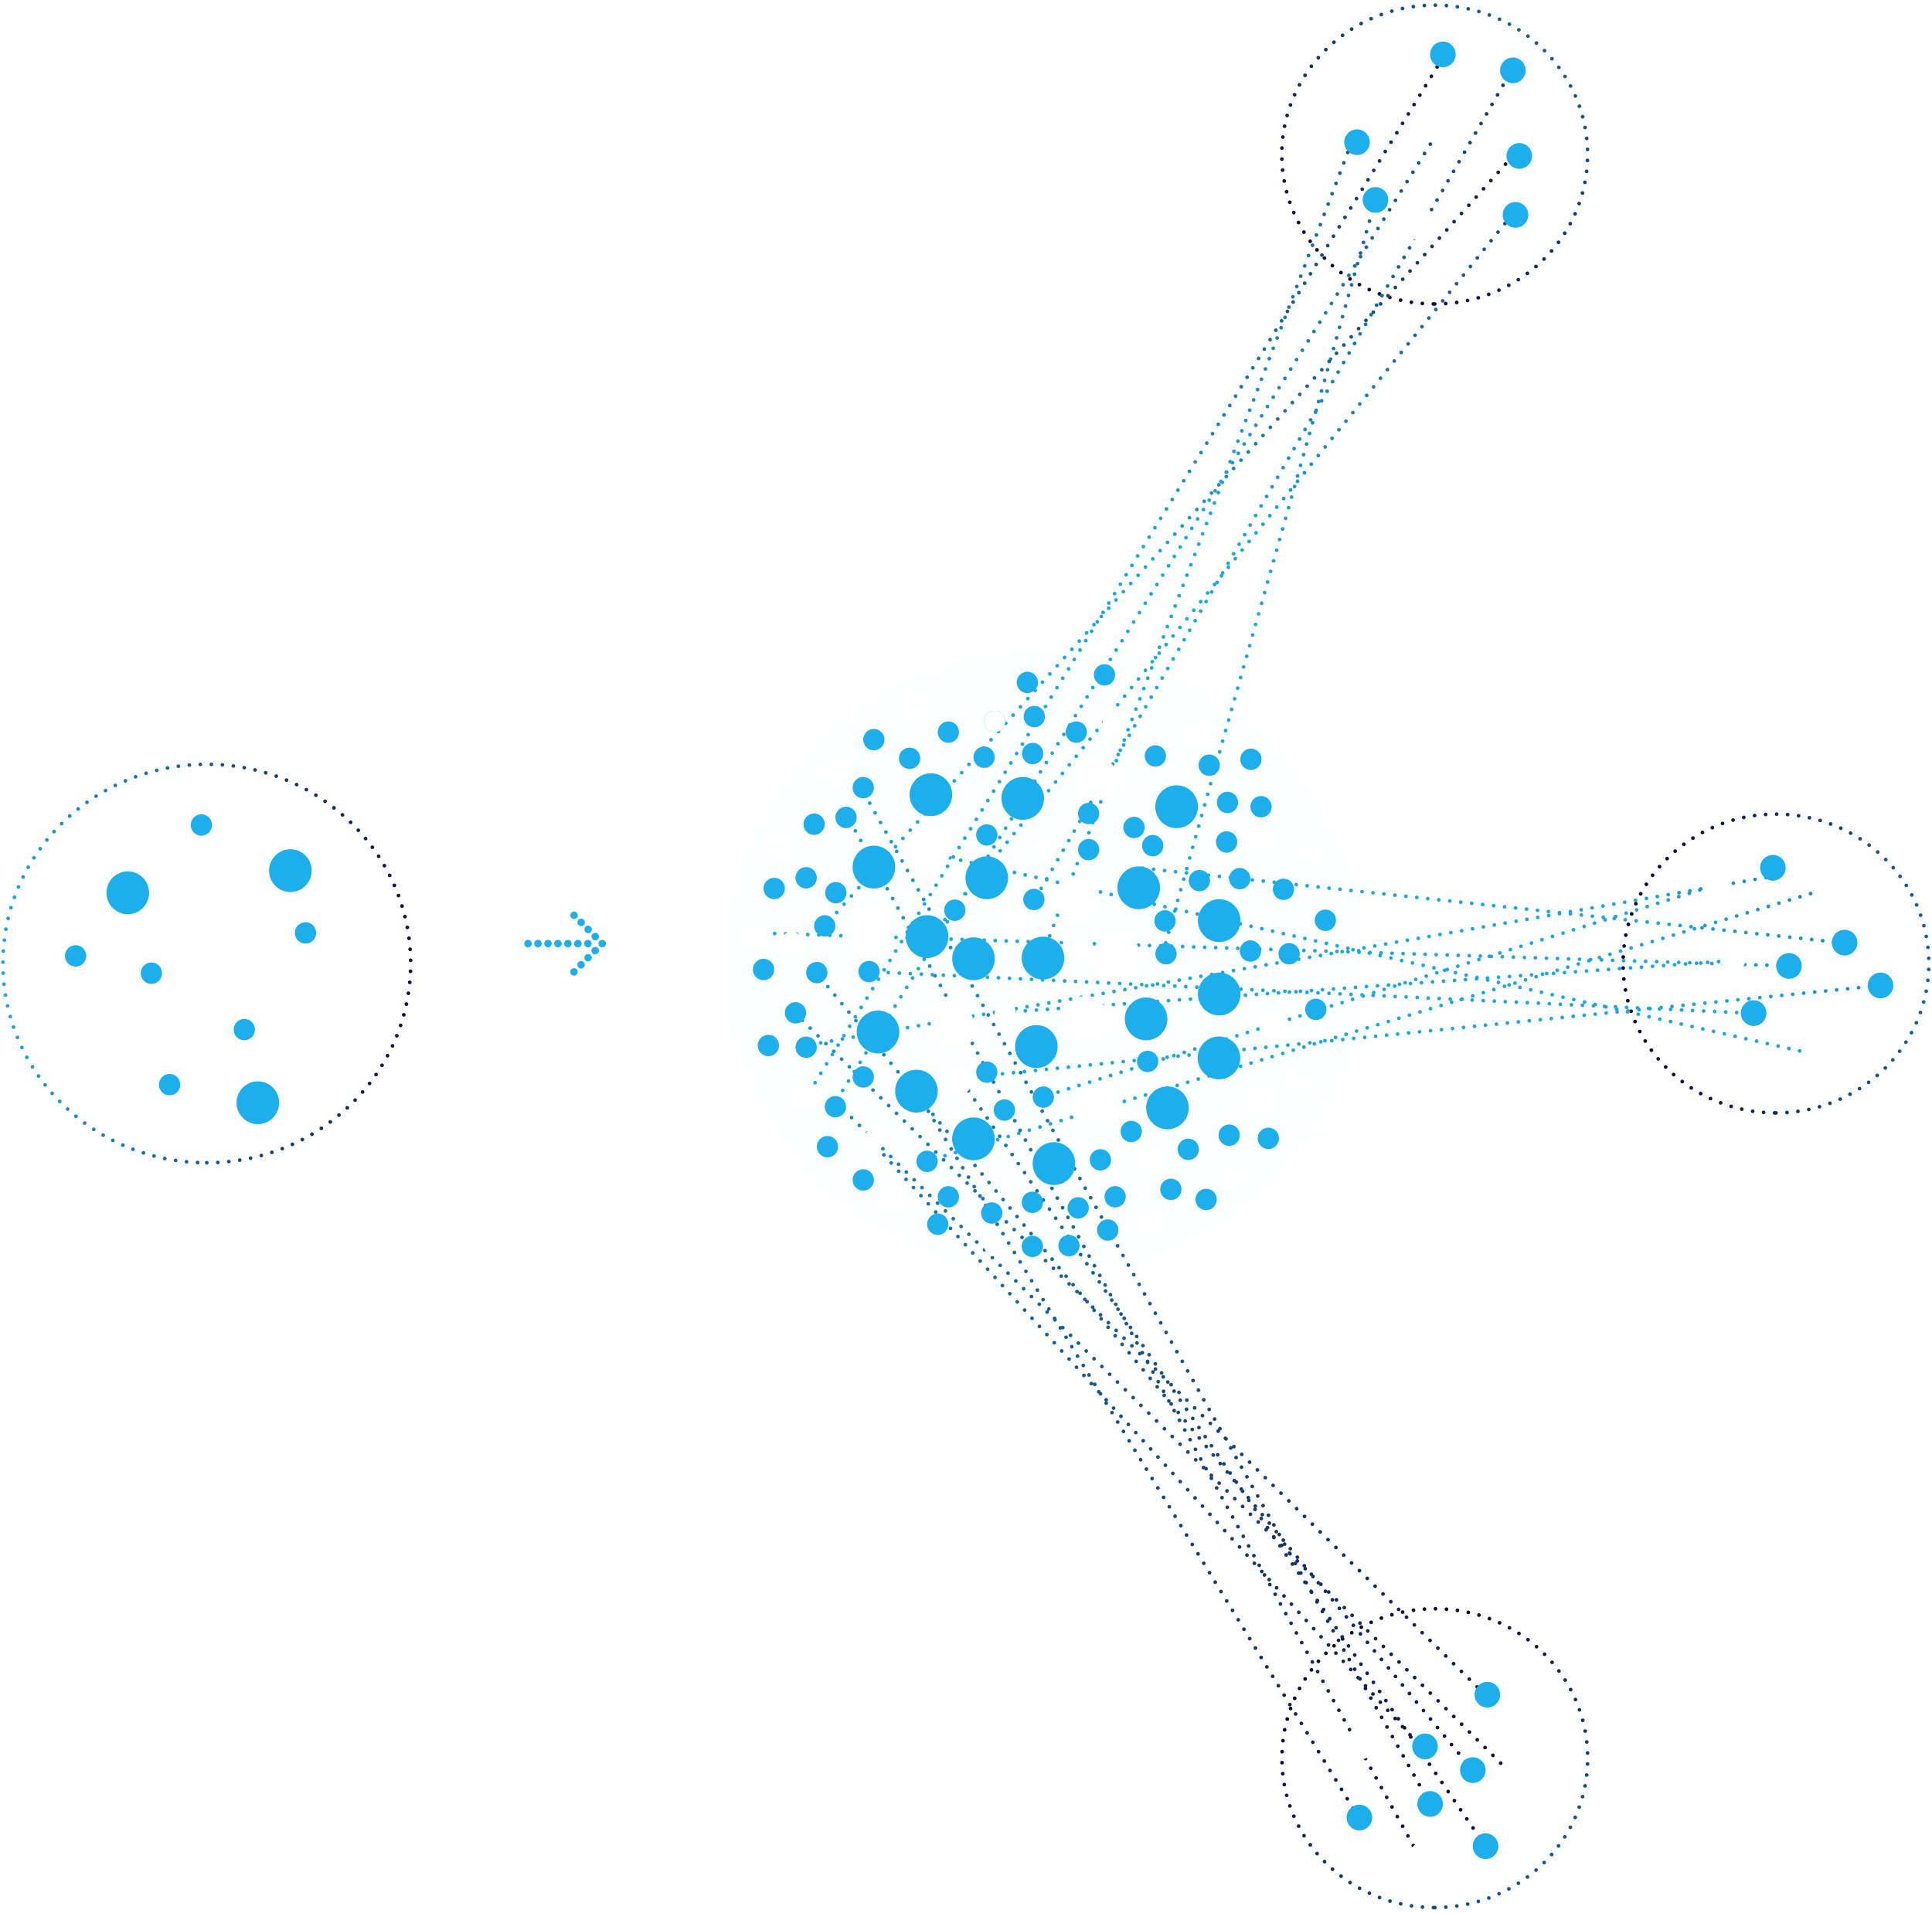 <svg xmlns="http://www.w3.org/2000/svg" width="523" height="518" viewBox="0 0 523 518">
    <defs>
        <linearGradient id="a" x1="0%" x2="107.034%" y1="50%" y2="50%">
            <stop offset="0%" stop-color="#1CA7E4"/>
            <stop offset="100%" stop-color="#0F0234"/>
        </linearGradient>
        <filter id="b" width="157.9%" height="159.2%" x="-29%" y="-29.6%" filterUnits="objectBoundingBox">
            <feGaussianBlur in="SourceGraphic" stdDeviation="16.8"/>
        </filter>
        <linearGradient id="c" x1="161.114%" x2="9.113%" y1="50%" y2="50%">
            <stop offset="0%" stop-color="#1CA7E4"/>
            <stop offset="100%" stop-color="#0F0234"/>
        </linearGradient>
        <linearGradient id="d" x1="124.931%" x2="26.529%" y1="158.604%" y2="20.557%">
            <stop offset="0%" stop-color="#1CA7E4"/>
            <stop offset="100%" stop-color="#0F0234"/>
        </linearGradient>
        <linearGradient id="e" x1="125.936%" x2="16.534%" y1="-58.391%" y2="91.301%">
            <stop offset="0%" stop-color="#1CA7E4"/>
            <stop offset="100%" stop-color="#0F0234"/>
        </linearGradient>
        <linearGradient id="f" x1="50%" x2="99.366%" y1="50%" y2="1.012%">
            <stop offset="0%" stop-color="#1CA7E4"/>
            <stop offset="100%" stop-color="#0F0234"/>
        </linearGradient>
        <linearGradient id="g" x1="9.464%" x2="96.349%" y1="-6.521%" y2="105.828%">
            <stop offset="0%" stop-color="#1CA7E4"/>
            <stop offset="100%" stop-color="#0F0234"/>
        </linearGradient>
    </defs>
    <g fill="none" fill-rule="evenodd" transform="translate(0 1)">
        <path stroke="url(#a)" stroke-dasharray="0,2.986,0,0,0,0" stroke-linecap="round" stroke-linejoin="round" d="M55.977 313.834c30.48 0 55.189-24.152 55.189-53.945 0-29.792-24.71-53.944-55.19-53.944-30.48 0-55.188 24.152-55.188 53.944 0 29.793 24.709 53.945 55.189 53.945z"/>
        <ellipse cx="282.874" cy="259.889" fill="#1DAEEC" filter="url(#b)" opacity=".065" rx="87.03" ry="85.067"/>
        <ellipse cx="58.399" cy="260.068" fill="#FFF" fill-rule="nonzero" rx="5.765" ry="5.799"/>
        <ellipse cx="78.606" cy="234.742" fill="#1DAEEC" fill-rule="nonzero" rx="5.765" ry="5.799"/>
        <ellipse cx="88.253" cy="271.691" fill="#FFF" fill-rule="nonzero" rx="5.765" ry="5.799"/>
        <ellipse cx="69.802" cy="297.588" fill="#1DAEEC" fill-rule="nonzero" rx="5.765" ry="5.799"/>
        <ellipse cx="26.239" cy="282.583" fill="#FFF" fill-rule="nonzero" rx="5.765" ry="5.799"/>
        <ellipse cx="34.591" cy="240.742" fill="#1DAEEC" fill-rule="nonzero" rx="5.765" ry="5.799"/>
        <ellipse cx="54.517" cy="222.386" fill="#1DAEEC" fill-rule="nonzero" rx="2.883" ry="2.9"/>
        <ellipse cx="82.703" cy="251.607" fill="#1DAEEC" fill-rule="nonzero" rx="2.883" ry="2.9"/>
        <ellipse cx="66.13" cy="277.782" fill="#1DAEEC" fill-rule="nonzero" rx="2.883" ry="2.9"/>
        <ellipse cx="45.908" cy="292.689" fill="#1DAEEC" fill-rule="nonzero" rx="2.883" ry="2.9"/>
        <ellipse cx="40.985" cy="262.507" fill="#1DAEEC" fill-rule="nonzero" rx="2.883" ry="2.9"/>
        <ellipse cx="20.474" cy="257.826" fill="#1DAEEC" fill-rule="nonzero" rx="2.883" ry="2.9"/>
        <path stroke="url(#c)" stroke-dasharray="0,2.986,0,0,0,0" stroke-linecap="round" stroke-linejoin="round" d="M480.758 300.348c22.86 0 41.392-18.114 41.392-40.459 0-22.344-18.532-40.458-41.392-40.458-22.86 0-41.392 18.114-41.392 40.458 0 22.345 18.532 40.459 41.392 40.459z"/>
        <path stroke="url(#d)" stroke-dasharray="0,2.986,0,0,0,0" stroke-linecap="round" stroke-linejoin="round" d="M388.407 515.513c22.86 0 41.391-18.114 41.391-40.458 0-22.344-18.531-40.458-41.391-40.458s-41.392 18.114-41.392 40.458c0 22.344 18.531 40.458 41.392 40.458z"/>
        <path fill="#1DAEEC" fill-rule="nonzero" d="M153.734 255.507a1.012 1.012 0 1 0 0-2.024 1.012 1.012 0 0 0 0 2.024zm-2.7 0a1.011 1.011 0 1 0 .002-2.023 1.011 1.011 0 0 0-.002 2.022zm5.4 0a1.012 1.012 0 1 0 0-2.024 1.012 1.012 0 0 0 0 2.024zm2.7 0a1.012 1.012 0 1 0 0-2.025 1.012 1.012 0 0 0 0 2.025zm-16.2 0a1.013 1.013 0 1 0 0-2.027 1.013 1.013 0 0 0 0 2.027zm2.7 0a1.013 1.013 0 1 0 0-2.026 1.013 1.013 0 0 0 0 2.026zm2.7 0a1.012 1.012 0 1 0 0-2.024 1.012 1.012 0 0 0 0 2.024zm8.25 3.999a1.012 1.012 0 1 0 1.432 1.431 1.012 1.012 0 0 0-1.432-1.431zm1.91-1.91a1.012 1.012 0 1 0 1.43 1.433 1.012 1.012 0 0 0-1.43-1.432zm-3.818 3.819a1.012 1.012 0 1 0 1.43 1.431 1.012 1.012 0 0 0-1.43-1.431zm5.726-5.727a1.012 1.012 0 1 0 1.432 1.431 1.012 1.012 0 0 0-1.432-1.431zm-4.295-8.114a1.012 1.012 0 1 0-1.431-1.431 1.012 1.012 0 0 0 1.43 1.431zm3.818 3.819a1.013 1.013 0 1 0-1.433-1.432 1.013 1.013 0 0 0 1.433 1.432zm3.474 4.042c.003 0 .006 0 .009-.002a.933.933 0 0 0 .133-.07c.014-.009.03-.014.043-.022a1.03 1.03 0 0 0 .288-.289c.004-.005.006-.012.01-.018a1.012 1.012 0 1 0-.483.401zm-2.997-2.134a1.012 1.012 0 1 0 1.432-1.43 1.012 1.012 0 0 0-1.432 1.43zm-2.386-3.818a1.012 1.012 0 1 0-1.431-1.43 1.012 1.012 0 0 0 1.431 1.43z"/>
        <path stroke="url(#e)" stroke-dasharray="0,2.986,0,0,0,0" stroke-linecap="round" stroke-linejoin="round" d="M388.38 81.312c22.86 0 41.392-18.113 41.392-40.458C429.772 18.51 411.24.396 388.38.396c-22.86 0-41.392 18.114-41.392 40.458 0 22.345 18.532 40.458 41.392 40.458z"/>
        <path stroke="url(#f)" stroke-dasharray="0,2.986,0,0,0,0" stroke-linecap="round" stroke-linejoin="round" d="M365.909 37.503l-83.92 220.585M409.265 57.205L251.684 253.077M388.775 35.5L226.988 296.088M468.204 259.173l-196.216 13.915M484.284 260.545l-279.431-8.938M473.113 273.305l-238.125-11.217M462.988 239.088l-181 57M492.988 240.088l-241 73M480.988 236.088l-263 46M509.067 265.827l-241.079 24.261M499.344 254.346l-190.856-20.344M492.988 284.883l-241-54.795M408.361 19.5L280.988 241.088M372.353 53.139l-57.425 203.41"/>
        <path stroke="url(#g)" stroke-dasharray="0,2.986,0,0,0,0" stroke-linecap="round" stroke-linejoin="round" d="M408.361 478.5L226.988 298.088M401.988 457.865l-187-184.777M385.696 473.16L235.988 308.089M384.015 501.336L229.988 221.088M387.137 487.454L232.988 212.088M367.812 491.14L248.988 296.088M402.137 498.884L261.361 293.163M398.62 478.294L221.11 262.507"/>
        <path stroke="url(#f)" stroke-dasharray="0,2.986,0,0,0,0" stroke-linecap="round" stroke-linejoin="round" d="M409.553 41.22L223.236 249.707M390.596 14.572L220.318 292.69"/>
        <ellipse cx="258.479" cy="245.453" fill="#1DAEEC" fill-rule="nonzero" rx="2.883" ry="2.9"/>
        <ellipse cx="235.255" cy="262.073" fill="#1DAEEC" fill-rule="nonzero" rx="2.883" ry="2.9"/>
        <ellipse cx="221.11" cy="262.348" fill="#1DAEEC" fill-rule="nonzero" rx="2.883" ry="2.9"/>
        <ellipse cx="233.684" cy="212.277" fill="#1DAEEC" fill-rule="nonzero" rx="2.883" ry="2.9"/>
        <ellipse cx="218.227" cy="236.675" fill="#1DAEEC" fill-rule="nonzero" rx="2.883" ry="2.9"/>
        <ellipse cx="214.264" cy="254.189" fill="#FFF" fill-rule="nonzero" rx="2.883" ry="2.9"/>
        <ellipse cx="332.749" cy="306.366" fill="#1DAEEC" fill-rule="nonzero" rx="2.883" ry="2.9"/>
        <ellipse cx="236.567" cy="307.661" fill="#FFF" fill-rule="nonzero" rx="2.883" ry="2.9"/>
        <ellipse cx="256.732" cy="323.051" fill="#1DAEEC" fill-rule="nonzero" rx="2.883" ry="2.9"/>
        <ellipse cx="279.992" cy="193.023" fill="#1DAEEC" fill-rule="nonzero" rx="2.883" ry="2.9"/>
        <ellipse cx="279.462" cy="324.545" fill="#1DAEEC" fill-rule="nonzero" rx="2.883" ry="2.9"/>
        <ellipse cx="344.561" cy="277.348" fill="#FFF" fill-rule="nonzero" rx="2.883" ry="2.9"/>
        <ellipse cx="312.762" cy="203.698" fill="#1DAEEC" fill-rule="nonzero" rx="2.883" ry="2.9"/>
        <ellipse cx="294.701" cy="219.278" fill="#1DAEEC" fill-rule="nonzero" rx="2.883" ry="2.9"/>
        <ellipse cx="301.875" cy="323.051" fill="#1DAEEC" fill-rule="nonzero" rx="2.883" ry="2.9"/>
        <ellipse cx="291.875" cy="326.051" fill="#1DAEEC" fill-rule="nonzero" rx="2.883" ry="2.9"/>
        <ellipse cx="299.875" cy="332.051" fill="#1DAEEC" fill-rule="nonzero" rx="2.883" ry="2.9"/>
        <ellipse cx="297.875" cy="313.051" fill="#1DAEEC" fill-rule="nonzero" rx="2.883" ry="2.9"/>
        <ellipse cx="260.126" cy="292.236" fill="#FFF" fill-rule="nonzero" rx="2.883" ry="2.9"/>
        <ellipse cx="208" cy="282.088" fill="#1DAEEC" fill-rule="nonzero" rx="2.883" ry="2.9"/>
        <ellipse cx="311.283" cy="330.275" fill="#FFF" fill-rule="nonzero" rx="2.883" ry="2.9"/>
        <ellipse cx="327.339" cy="206.189" fill="#1DAEEC" fill-rule="nonzero" rx="2.883" ry="2.9"/>
        <ellipse cx="332.283" cy="216.276" fill="#1DAEEC" fill-rule="nonzero" rx="2.883" ry="2.9"/>
        <ellipse cx="354.244" cy="229.245" fill="#FFF" fill-rule="nonzero" rx="2.883" ry="2.9"/>
        <ellipse cx="343.345" cy="307.229" fill="#1DAEEC" fill-rule="nonzero" rx="2.883" ry="2.9"/>
        <ellipse cx="333.916" cy="316.359" fill="#FFF" fill-rule="nonzero" rx="2.883" ry="2.9"/>
        <ellipse cx="326.503" cy="323.777" fill="#1DAEEC" fill-rule="nonzero" rx="2.883" ry="2.9"/>
        <ellipse cx="321.672" cy="310.207" fill="#1DAEEC" fill-rule="nonzero" rx="2.883" ry="2.9"/>
        <ellipse cx="236.553" cy="199.273" fill="#1DAEEC" fill-rule="nonzero" rx="2.883" ry="2.9"/>
        <ellipse cx="226.119" cy="207.693" fill="#FFF" fill-rule="nonzero" rx="2.883" ry="2.9"/>
        <ellipse cx="211.875" cy="227.831" fill="#FFF" fill-rule="nonzero" rx="2.883" ry="2.9"/>
        <ellipse cx="204.645" cy="252.289" fill="#FFF" fill-rule="nonzero" rx="2.883" ry="2.9"/>
        <ellipse cx="324.897" cy="197.843" fill="#FFF" fill-rule="nonzero" rx="2.883" ry="2.9"/>
        <ellipse cx="278.106" cy="183.78" fill="#1DAEEC" fill-rule="nonzero" rx="2.883" ry="2.9"/>
        <ellipse cx="248.084" cy="189.478" fill="#FFF" fill-rule="nonzero" rx="2.883" ry="2.9"/>
        <ellipse cx="338.632" cy="204.596" fill="#1DAEEC" fill-rule="nonzero" rx="2.883" ry="2.9"/>
        <ellipse cx="298.993" cy="181.734" fill="#1DAEEC" fill-rule="nonzero" rx="2.883" ry="2.9"/>
        <ellipse cx="306.984" cy="223.054" fill="#1DAEEC" fill-rule="nonzero" rx="2.883" ry="2.9"/>
        <ellipse cx="356.195" cy="272.3" fill="#1DAEEC" fill-rule="nonzero" rx="2.883" ry="2.9"/>
        <ellipse cx="358.787" cy="248.175" fill="#1DAEEC" fill-rule="nonzero" rx="2.883" ry="2.9"/>
        <ellipse cx="316.951" cy="321.026" fill="#1DAEEC" fill-rule="nonzero" rx="2.883" ry="2.9"/>
        <ellipse cx="274.226" cy="247.975" fill="#FFF" fill-rule="nonzero" rx="2.883" ry="2.9"/>
        <ellipse cx="218.227" cy="282.551" fill="#1DAEEC" fill-rule="nonzero" rx="2.883" ry="2.9"/>
        <ellipse cx="215.345" cy="273.249" fill="#1DAEEC" fill-rule="nonzero" rx="2.883" ry="2.9"/>
        <ellipse cx="279.875" cy="242.553" fill="#1DAEEC" fill-rule="nonzero" rx="2.883" ry="2.9"/>
        <ellipse cx="250.967" cy="313.46" fill="#1DAEEC" fill-rule="nonzero" rx="2.883" ry="2.9"/>
        <ellipse cx="306.232" cy="305.366" fill="#1DAEEC" fill-rule="nonzero" rx="2.883" ry="2.9"/>
        <ellipse cx="332.045" cy="226.976" fill="#1DAEEC" fill-rule="nonzero" rx="2.883" ry="2.9"/>
        <ellipse cx="312.045" cy="227.976" fill="#1DAEEC" fill-rule="nonzero" rx="2.883" ry="2.9"/>
        <ellipse cx="292.045" cy="255.976" fill="#FFF" fill-rule="nonzero" rx="2.883" ry="2.9"/>
        <ellipse cx="311.232" cy="314.065" fill="#FFF" fill-rule="nonzero" rx="2.883" ry="2.9"/>
        <ellipse cx="268.461" cy="327.445" fill="#1DAEEC" fill-rule="nonzero" rx="2.883" ry="2.9"/>
        <ellipse cx="233.684" cy="290.606" fill="#1DAEEC" fill-rule="nonzero" rx="2.883" ry="2.9"/>
        <ellipse cx="266.409" cy="204.036" fill="#1DAEEC" fill-rule="nonzero" rx="2.883" ry="2.9"/>
        <ellipse cx="267.127" cy="225.077" fill="#1DAEEC" fill-rule="nonzero" rx="2.883" ry="2.9"/>
        <ellipse cx="257.761" cy="276.149" fill="#FFF" fill-rule="nonzero" rx="5.765" ry="5.799"/>
        <ellipse cx="276.858" cy="215.177" fill="#1DAEEC" fill-rule="nonzero" rx="5.765" ry="5.799"/>
        <ellipse cx="235.572" cy="250.75" fill="#FFF" fill-rule="nonzero" rx="5.765" ry="5.799"/>
        <ellipse cx="251.996" cy="214.177" fill="#1DAEEC" fill-rule="nonzero" rx="5.765" ry="5.799"/>
        <ellipse cx="285.305" cy="314.065" fill="#1DAEEC" fill-rule="nonzero" rx="5.765" ry="5.799"/>
        <ellipse cx="251.684" cy="228.751" fill="#FFF" fill-rule="nonzero" rx="5.765" ry="5.799"/>
        <ellipse cx="283.428" cy="229.052" fill="#FFF" fill-rule="nonzero" rx="2.883" ry="2.9"/>
        <ellipse cx="291.345" cy="242.474" fill="#FFF" fill-rule="nonzero" rx="5.765" ry="5.799"/>
        <ellipse cx="282.345" cy="258.406" fill="#1DAEEC" fill-rule="nonzero" rx="5.765" ry="5.799"/>
        <ellipse cx="250.967" cy="252.606" fill="#1DAEEC" fill-rule="nonzero" rx="5.765" ry="5.799"/>
        <ellipse cx="263.527" cy="258.606" fill="#1DAEEC" fill-rule="nonzero" rx="5.765" ry="5.799"/>
        <ellipse cx="248.084" cy="294.451" fill="#1DAEEC" fill-rule="nonzero" rx="5.765" ry="5.799"/>
        <ellipse cx="302.876" cy="257.826" fill="#FFF" fill-rule="nonzero" rx="5.765" ry="5.799"/>
        <ellipse cx="294.045" cy="274.448" fill="#FFF" fill-rule="nonzero" rx="5.765" ry="5.799"/>
        <ellipse cx="310.668" cy="286.407" fill="#1DAEEC" fill-rule="nonzero" rx="2.883" ry="2.9"/>
        <ellipse cx="310.254" cy="274.883" fill="#1DAEEC" fill-rule="nonzero" rx="5.765" ry="5.799"/>
        <ellipse cx="315.371" cy="248.352" fill="#1DAEEC" fill-rule="nonzero" rx="2.883" ry="2.9"/>
        <ellipse cx="315.645" cy="257.246" fill="#1DAEEC" fill-rule="nonzero" rx="2.883" ry="2.9"/>
        <ellipse cx="324.684" cy="237.449" fill="#1DAEEC" fill-rule="nonzero" rx="2.883" ry="2.9"/>
        <ellipse cx="341.371" cy="226.152" fill="#FFF" fill-rule="nonzero" rx="2.883" ry="2.9"/>
        <ellipse cx="335.606" cy="236.902" fill="#1DAEEC" fill-rule="nonzero" rx="2.883" ry="2.9"/>
        <ellipse cx="220.381" cy="222.177" fill="#1DAEEC" fill-rule="nonzero" rx="2.883" ry="2.9"/>
        <ellipse cx="209.579" cy="239.575" fill="#1DAEEC" fill-rule="nonzero" rx="2.883" ry="2.9"/>
        <ellipse cx="206.697" cy="261.505" fill="#1DAEEC" fill-rule="nonzero" rx="2.883" ry="2.9"/>
        <ellipse cx="223.264" cy="249.707" fill="#1DAEEC" fill-rule="nonzero" rx="2.883" ry="2.9"/>
        <ellipse cx="226.264" cy="240.707" fill="#1DAEEC" fill-rule="nonzero" rx="2.883" ry="2.9"/>
        <ellipse cx="218.227" cy="295.488" fill="#FFF" fill-rule="nonzero" rx="2.883" ry="2.9"/>
        <ellipse cx="223.993" cy="309.488" fill="#1DAEEC" fill-rule="nonzero" rx="2.883" ry="2.9"/>
        <ellipse cx="233.684" cy="318.488" fill="#1DAEEC" fill-rule="nonzero" rx="2.883" ry="2.9"/>
        <ellipse cx="242.319" cy="324.287" fill="#FFF" fill-rule="nonzero" rx="2.883" ry="2.9"/>
        <ellipse cx="253.849" cy="330.488" fill="#1DAEEC" fill-rule="nonzero" rx="2.883" ry="2.9"/>
        <ellipse cx="269.292" cy="336.287" fill="#FFF" fill-rule="nonzero" rx="2.883" ry="2.9"/>
        <ellipse cx="279.462" cy="336.488" fill="#1DAEEC" fill-rule="nonzero" rx="2.883" ry="2.9"/>
        <ellipse cx="289.371" cy="336.287" fill="#1DAEEC" fill-rule="nonzero" rx="2.883" ry="2.9"/>
        <ellipse cx="271.897" cy="299.567" fill="#1DAEEC" fill-rule="nonzero" rx="2.883" ry="2.9"/>
        <ellipse cx="350.327" cy="292.206" fill="#FFF" fill-rule="nonzero" rx="2.883" ry="2.9"/>
        <ellipse cx="338.488" cy="256.506" fill="#1DAEEC" fill-rule="nonzero" rx="2.883" ry="2.9"/>
        <ellipse cx="341.371" cy="217.434" fill="#1DAEEC" fill-rule="nonzero" rx="2.883" ry="2.9"/>
        <ellipse cx="269.23" cy="194.335" fill="#1DAEEC" fill-rule="nonzero" rx="2.883" ry="2.9"/>
        <ellipse cx="279.539" cy="203.034" fill="#1DAEEC" fill-rule="nonzero" rx="2.883" ry="2.9"/>
        <ellipse cx="291.371" cy="197.235" fill="#1DAEEC" fill-rule="nonzero" rx="2.883" ry="2.9"/>
        <ellipse cx="269.23" cy="194.335" fill="#FFF" fill-rule="nonzero" rx="2.883" ry="2.9"/>
        <ellipse cx="330.045" cy="268.147" fill="#1DAEEC" fill-rule="nonzero" rx="5.765" ry="5.799"/>
        <ellipse cx="329.984" cy="285.451" fill="#1DAEEC" fill-rule="nonzero" rx="5.765" ry="5.799"/>
        <ellipse cx="316.036" cy="298.962" fill="#1DAEEC" fill-rule="nonzero" rx="5.765" ry="5.799"/>
        <ellipse cx="347.444" cy="239.801" fill="#1DAEEC" fill-rule="nonzero" rx="2.883" ry="2.9"/>
        <ellipse cx="318.514" cy="217.434" fill="#1DAEEC" fill-rule="nonzero" rx="5.765" ry="5.799"/>
        <ellipse cx="263.527" cy="307.366" fill="#1DAEEC" fill-rule="nonzero" rx="5.765" ry="5.799"/>
        <ellipse cx="237.678" cy="278.426" fill="#1DAEEC" fill-rule="nonzero" rx="5.765" ry="5.799"/>
        <ellipse cx="282.422" cy="296.062" fill="#1DAEEC" fill-rule="nonzero" rx="2.883" ry="2.9"/>
        <ellipse cx="267.127" cy="289.307" fill="#1DAEEC" fill-rule="nonzero" rx="2.883" ry="2.9"/>
        <ellipse cx="280.545" cy="282.369" fill="#1DAEEC" fill-rule="nonzero" rx="5.765" ry="5.799"/>
        <ellipse cx="297.111" cy="298.006" fill="#FFF" fill-rule="nonzero" rx="5.765" ry="5.799"/>
        <ellipse cx="308.254" cy="239.388" fill="#1DAEEC" fill-rule="nonzero" rx="5.765" ry="5.799"/>
        <ellipse cx="267.127" cy="236.675" fill="#1DAEEC" fill-rule="nonzero" rx="5.765" ry="5.799"/>
        <ellipse cx="236.567" cy="233.776" fill="#1DAEEC" fill-rule="nonzero" rx="5.765" ry="5.799"/>
        <ellipse cx="341.679" cy="297.405" fill="#FFF" fill-rule="nonzero" rx="2.883" ry="2.9"/>
        <ellipse cx="348.975" cy="257.246" fill="#1DAEEC" fill-rule="nonzero" rx="2.883" ry="2.9"/>
        <ellipse cx="330.045" cy="248.273" fill="#1DAEEC" fill-rule="nonzero" rx="5.765" ry="5.799"/>
        <ellipse cx="294.701" cy="229.052" fill="#1DAEEC" fill-rule="nonzero" rx="2.883" ry="2.9"/>
        <ellipse cx="301.371" cy="194.335" fill="#FFF" fill-rule="nonzero" rx="2.883" ry="2.9"/>
        <ellipse cx="256.732" cy="197.235" fill="#1DAEEC" fill-rule="nonzero" rx="2.883" ry="2.9"/>
        <ellipse cx="246.231" cy="204.325" fill="#1DAEEC" fill-rule="nonzero" rx="2.883" ry="2.9"/>
        <ellipse cx="229.029" cy="220.334" fill="#1DAEEC" fill-rule="nonzero" rx="2.883" ry="2.9"/>
        <ellipse cx="272.113" cy="273.216" fill="#FFF" fill-rule="nonzero" rx="2.883" ry="2.9"/>
        <ellipse cx="226.147" cy="298.667" fill="#1DAEEC" fill-rule="nonzero" rx="2.883" ry="2.9"/>
        <ellipse cx="296.745" cy="209.835" fill="#FFF" fill-rule="nonzero" rx="5.765" ry="5.799"/>
        <ellipse cx="372.353" cy="20.653" fill="#FFF" fill-rule="nonzero" rx="3.459" ry="3.479"/>
        <ellipse cx="390.596" cy="13.73" fill="#1DAEEC" fill-rule="nonzero" rx="3.459" ry="3.479"/>
        <ellipse cx="409.553" cy="18.052" fill="#1DAEEC" fill-rule="nonzero" rx="3.459" ry="3.479"/>
        <ellipse cx="410.251" cy="57.179" fill="#1DAEEC" fill-rule="nonzero" rx="3.459" ry="3.479"/>
        <ellipse cx="411.279" cy="41.22" fill="#1DAEEC" fill-rule="nonzero" rx="3.459" ry="3.479"/>
        <ellipse cx="372.353" cy="53.139" fill="#1DAEEC" fill-rule="nonzero" rx="3.459" ry="3.479"/>
        <ellipse cx="384.447" cy="60.685" fill="#FFF" fill-rule="nonzero" rx="3.459" ry="3.479"/>
        <ellipse cx="389.316" cy="33.616" fill="#FFF" fill-rule="nonzero" rx="3.459" ry="3.479"/>
        <ellipse cx="367.353" cy="37.503" fill="#1DAEEC" fill-rule="nonzero" rx="3.459" ry="3.479"/>
        <path fill="#1DAEEC" fill-rule="nonzero" d="M499.344 257.709c1.91 0 3.46-1.558 3.46-3.48 0-1.921-1.55-3.48-3.46-3.48s-3.46 1.559-3.46 3.48c0 1.922 1.55 3.48 3.46 3.48zm0 0c1.91 0 3.46-1.558 3.46-3.48 0-1.921-1.55-3.48-3.46-3.48s-3.46 1.559-3.46 3.48c0 1.922 1.55 3.48 3.46 3.48z"/>
        <ellipse cx="494.001" cy="239.221" fill="#FFF" fill-rule="nonzero" rx="3.459" ry="3.479"/>
        <ellipse cx="479.931" cy="233.966" fill="#1DAEEC" fill-rule="nonzero" rx="3.459" ry="3.479"/>
        <ellipse cx="509.067" cy="265.827" fill="#1DAEEC" fill-rule="nonzero" rx="3.459" ry="3.479"/>
        <ellipse cx="492.281" cy="284.883" fill="#FFF" fill-rule="nonzero" rx="3.459" ry="3.479"/>
        <ellipse cx="474.708" cy="273.305" fill="#1DAEEC" fill-rule="nonzero" rx="3.459" ry="3.479"/>
        <ellipse cx="484.284" cy="260.545" fill="#1DAEEC" fill-rule="nonzero" rx="3.459" ry="3.479"/>
        <ellipse cx="469.091" cy="258.609" fill="#FFF" fill-rule="nonzero" rx="3.459" ry="3.479"/>
        <ellipse cx="464.446" cy="238.221" fill="#FFF" fill-rule="nonzero" rx="3.459" ry="3.479"/>
        <ellipse cx="402.635" cy="457.865" fill="#1DAEEC" fill-rule="nonzero" rx="3.459" ry="3.479"/>
        <ellipse cx="410.251" cy="480.12" fill="#FFF" fill-rule="nonzero" rx="3.459" ry="3.479"/>
        <ellipse cx="387.137" cy="487.454" fill="#1DAEEC" fill-rule="nonzero" rx="3.459" ry="3.479"/>
        <ellipse cx="402.137" cy="498.884" fill="#1DAEEC" fill-rule="nonzero" rx="3.459" ry="3.479"/>
        <ellipse cx="385.757" cy="471.865" fill="#1DAEEC" fill-rule="nonzero" rx="3.459" ry="3.479"/>
        <ellipse cx="368" cy="491.14" fill="#1DAEEC" fill-rule="nonzero" rx="3.459" ry="3.479"/>
        <ellipse cx="368.461" cy="471.865" fill="#FFF" fill-rule="nonzero" rx="3.459" ry="3.479"/>
        <ellipse cx="385.069" cy="501.336" fill="#FFF" fill-rule="nonzero" rx="3.459" ry="3.479"/>
        <ellipse cx="398.699" cy="478.294" fill="#1DAEEC" fill-rule="nonzero" rx="3.459" ry="3.479"/>
    </g>
</svg>
